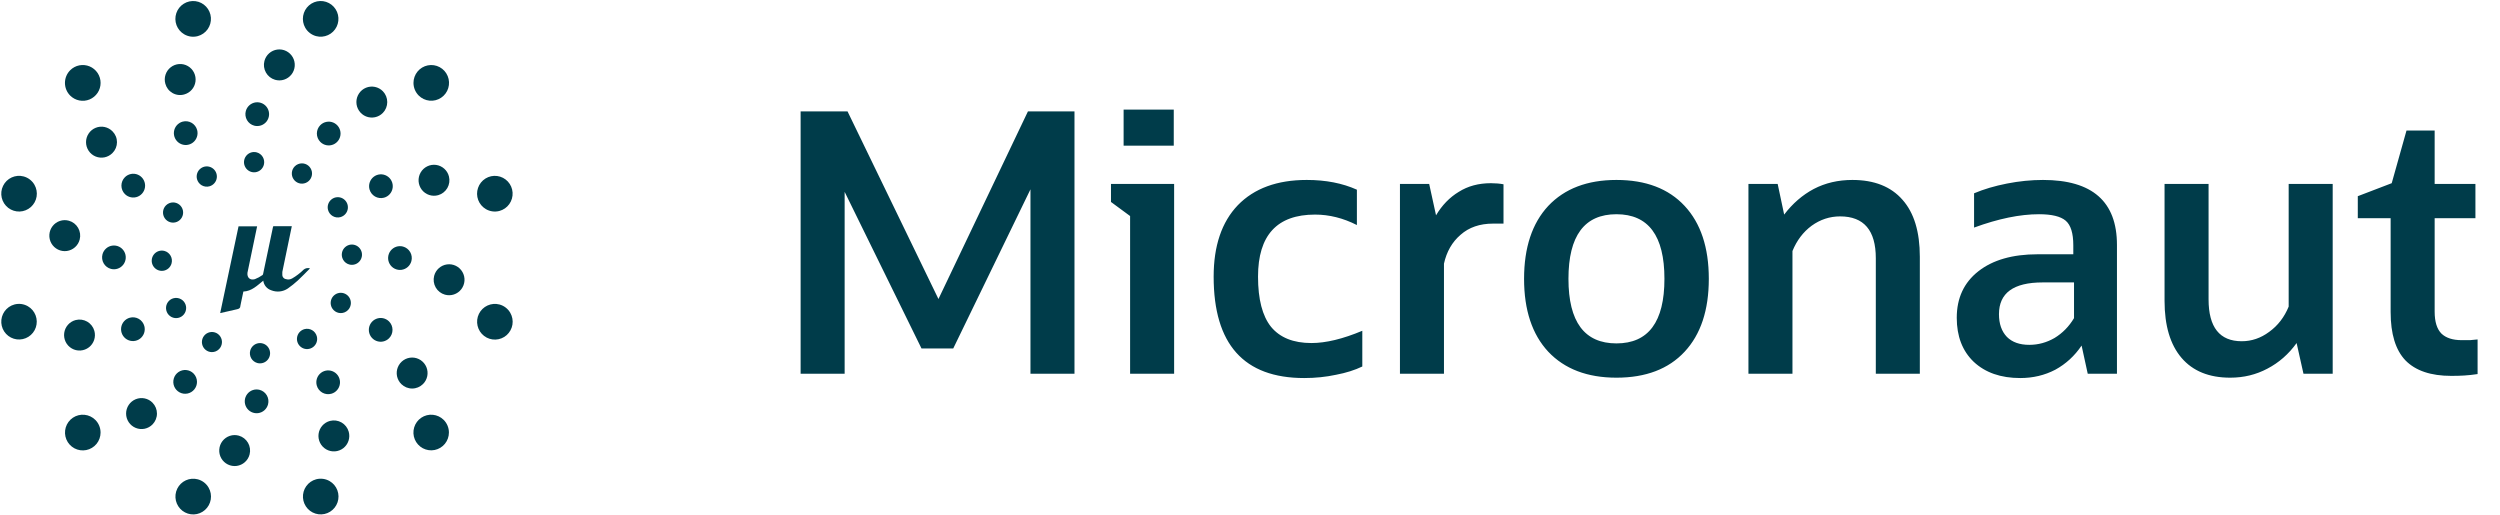 <svg width="194" height="40" viewBox="0 0 194 40" fill="none" xmlns="http://www.w3.org/2000/svg">
<path d="M62.128 29V8.644H65.768L72.824 23.204L79.768 8.644H83.38V29H79.964V14.692L73.972 27.04H71.508L65.544 14.888V29H62.128ZM87.192 11.304V8.504H91.084V11.304H87.192ZM87.696 29V16.764L86.212 15.672V14.272H91.112V29H87.696ZM105.715 25.668V28.44C105.136 28.72 104.455 28.935 103.671 29.084C102.887 29.252 102.065 29.336 101.207 29.336C96.521 29.336 94.179 26.713 94.179 21.468C94.179 19.079 94.804 17.231 96.055 15.924C97.324 14.617 99.107 13.964 101.403 13.964C102.877 13.964 104.175 14.216 105.295 14.72V17.464C104.231 16.923 103.148 16.652 102.047 16.652C99.097 16.652 97.623 18.257 97.623 21.468C97.623 23.223 97.959 24.52 98.631 25.36C99.321 26.2 100.367 26.62 101.767 26.62C102.887 26.62 104.203 26.303 105.715 25.668ZM108.636 29V14.272H110.904L111.436 16.708C111.902 15.924 112.49 15.317 113.2 14.888C113.909 14.44 114.74 14.216 115.692 14.216C116.046 14.216 116.373 14.244 116.672 14.3V17.352H115.86C114.833 17.352 113.993 17.641 113.34 18.22C112.686 18.78 112.257 19.527 112.052 20.46V29H108.636ZM125.436 29.308C123.178 29.308 121.414 28.636 120.144 27.292C118.894 25.948 118.268 24.063 118.268 21.636C118.268 19.209 118.894 17.324 120.144 15.98C121.414 14.636 123.178 13.964 125.436 13.964C127.714 13.964 129.478 14.636 130.728 15.98C131.979 17.324 132.604 19.209 132.604 21.636C132.604 24.063 131.979 25.948 130.728 27.292C129.478 28.636 127.714 29.308 125.436 29.308ZM125.436 26.648C127.919 26.648 129.16 24.977 129.16 21.636C129.16 18.295 127.919 16.624 125.436 16.624C122.954 16.624 121.712 18.295 121.712 21.636C121.712 24.977 122.954 26.648 125.436 26.648ZM135.679 29V14.272H137.947L138.451 16.652C139.104 15.793 139.869 15.131 140.747 14.664C141.643 14.197 142.641 13.964 143.743 13.964C145.441 13.964 146.739 14.477 147.635 15.504C148.531 16.512 148.979 17.987 148.979 19.928V29H145.563V20.04C145.563 17.875 144.639 16.792 142.791 16.792C141.988 16.792 141.251 17.035 140.579 17.52C139.925 18.005 139.431 18.659 139.095 19.48V29H135.679ZM162.008 29L161.532 26.816C160.991 27.619 160.309 28.244 159.488 28.692C158.667 29.121 157.761 29.336 156.772 29.336C155.26 29.336 154.056 28.916 153.16 28.076C152.283 27.236 151.844 26.097 151.844 24.66C151.844 23.129 152.404 21.925 153.524 21.048C154.644 20.171 156.175 19.732 158.116 19.732H160.888V19.032C160.888 18.099 160.692 17.464 160.3 17.128C159.908 16.792 159.217 16.624 158.228 16.624C156.753 16.624 155.073 16.969 153.188 17.66V15C153.935 14.683 154.784 14.431 155.736 14.244C156.688 14.057 157.621 13.964 158.536 13.964C162.363 13.964 164.276 15.644 164.276 19.004V29H162.008ZM157.472 26.76C158.163 26.76 158.816 26.583 159.432 26.228C160.048 25.855 160.552 25.341 160.944 24.688V21.916H158.508C156.249 21.916 155.12 22.737 155.12 24.38C155.12 25.127 155.325 25.715 155.736 26.144C156.147 26.555 156.725 26.76 157.472 26.76ZM167.969 23.344V14.272H171.385V23.232C171.385 25.397 172.244 26.48 173.961 26.48C174.726 26.48 175.436 26.237 176.089 25.752C176.761 25.267 177.265 24.613 177.601 23.792V14.272H181.017V29H178.749L178.217 26.62C177.601 27.479 176.845 28.141 175.949 28.608C175.072 29.075 174.11 29.308 173.065 29.308C171.422 29.308 170.162 28.795 169.285 27.768C168.408 26.741 167.969 25.267 167.969 23.344ZM185.513 24.212V16.932H182.965V15.224L185.597 14.216L186.745 10.128H188.929V14.272H192.093V16.932H188.929V24.184C188.929 24.968 189.106 25.537 189.461 25.892C189.816 26.228 190.338 26.396 191.029 26.396C191.234 26.396 191.449 26.396 191.673 26.396C191.916 26.377 192.112 26.359 192.261 26.34V29.028C191.888 29.084 191.542 29.121 191.225 29.14C190.926 29.159 190.59 29.168 190.217 29.168C188.63 29.168 187.445 28.767 186.661 27.964C185.896 27.161 185.513 25.911 185.513 24.212Z" fill="#003C4A"/>
<g clip-path="url(#clip0_422_3342)">
<path d="M27.103 20.524C27.253 20.565 27.411 20.56 27.558 20.51C27.705 20.46 27.834 20.367 27.928 20.244C28.023 20.12 28.079 19.972 28.089 19.816C28.1 19.661 28.064 19.506 27.986 19.371C27.909 19.236 27.793 19.127 27.654 19.058C27.515 18.989 27.359 18.963 27.205 18.983C27.051 19.003 26.907 19.069 26.79 19.172C26.673 19.274 26.59 19.409 26.549 19.56C26.495 19.761 26.523 19.976 26.627 20.157C26.731 20.338 26.902 20.47 27.103 20.524Z" fill="#003C4A"/>
<path d="M26.416 16.849C26.566 16.808 26.701 16.724 26.803 16.607C26.905 16.49 26.97 16.345 26.991 16.191C27.011 16.036 26.985 15.879 26.916 15.739C26.847 15.6 26.739 15.484 26.605 15.406C26.47 15.328 26.316 15.292 26.161 15.303C26.006 15.313 25.858 15.369 25.735 15.464C25.612 15.559 25.52 15.689 25.47 15.836C25.42 15.984 25.415 16.143 25.456 16.293C25.51 16.495 25.642 16.666 25.822 16.77C26.002 16.875 26.215 16.903 26.416 16.849Z" fill="#003C4A"/>
<path d="M22.874 12.908C22.746 13.037 22.666 13.206 22.649 13.388C22.631 13.569 22.677 13.751 22.778 13.902C22.878 14.053 23.029 14.165 23.202 14.218C23.376 14.271 23.562 14.261 23.73 14.191C23.898 14.122 24.036 13.996 24.121 13.835C24.207 13.674 24.234 13.489 24.199 13.31C24.163 13.132 24.067 12.971 23.927 12.855C23.787 12.74 23.611 12.677 23.429 12.677C23.326 12.677 23.224 12.697 23.129 12.737C23.034 12.776 22.947 12.835 22.874 12.908Z" fill="#003C4A"/>
<path d="M19.922 11.824C19.772 11.783 19.613 11.789 19.466 11.838C19.32 11.888 19.191 11.981 19.096 12.104C19.002 12.228 18.946 12.377 18.935 12.532C18.925 12.688 18.961 12.842 19.038 12.977C19.116 13.112 19.231 13.221 19.37 13.29C19.509 13.359 19.666 13.385 19.82 13.365C19.974 13.345 20.118 13.279 20.235 13.177C20.351 13.074 20.435 12.939 20.475 12.789C20.529 12.587 20.501 12.372 20.397 12.191C20.294 12.01 20.122 11.878 19.922 11.824Z" fill="#003C4A"/>
<path d="M16.249 14.459C16.399 14.418 16.533 14.334 16.635 14.217C16.738 14.1 16.803 13.955 16.823 13.801C16.843 13.646 16.817 13.489 16.748 13.35C16.68 13.21 16.571 13.094 16.437 13.017C16.302 12.939 16.148 12.903 15.993 12.913C15.839 12.923 15.69 12.98 15.568 13.075C15.444 13.169 15.352 13.299 15.303 13.446C15.253 13.594 15.248 13.753 15.288 13.903C15.315 14.003 15.361 14.096 15.424 14.178C15.486 14.26 15.565 14.329 15.654 14.381C15.743 14.432 15.842 14.466 15.944 14.479C16.046 14.493 16.15 14.486 16.249 14.459Z" fill="#003C4A"/>
<path d="M12.875 15.941C12.748 16.07 12.669 16.238 12.652 16.419C12.636 16.599 12.681 16.78 12.782 16.93C12.883 17.081 13.033 17.191 13.206 17.243C13.379 17.295 13.564 17.285 13.731 17.216C13.897 17.146 14.035 17.02 14.119 16.86C14.204 16.7 14.231 16.516 14.196 16.338C14.16 16.16 14.065 16 13.925 15.886C13.785 15.771 13.61 15.708 13.43 15.708C13.327 15.708 13.224 15.729 13.129 15.769C13.034 15.809 12.947 15.867 12.875 15.941Z" fill="#003C4A"/>
<path d="M12.761 19.472C12.611 19.432 12.453 19.437 12.306 19.487C12.159 19.537 12.03 19.629 11.935 19.753C11.841 19.876 11.785 20.025 11.775 20.18C11.764 20.336 11.8 20.491 11.878 20.626C11.955 20.761 12.071 20.869 12.21 20.938C12.349 21.007 12.505 21.033 12.659 21.013C12.813 20.993 12.957 20.927 13.074 20.825C13.19 20.722 13.274 20.587 13.314 20.437C13.368 20.235 13.34 20.02 13.236 19.84C13.133 19.659 12.961 19.526 12.761 19.472Z" fill="#003C4A"/>
<path d="M13.459 23.145C13.284 23.192 13.132 23.299 13.027 23.447C12.923 23.595 12.872 23.774 12.885 23.955C12.897 24.136 12.972 24.307 13.095 24.439C13.219 24.571 13.385 24.656 13.564 24.679C13.743 24.703 13.925 24.663 14.078 24.567C14.231 24.471 14.347 24.324 14.404 24.152C14.462 23.98 14.459 23.794 14.395 23.624C14.331 23.455 14.211 23.312 14.054 23.222C13.965 23.17 13.866 23.137 13.764 23.124C13.662 23.11 13.558 23.117 13.459 23.145Z" fill="#003C4A"/>
<path d="M17 27.092C17.126 26.964 17.204 26.795 17.221 26.615C17.238 26.436 17.192 26.256 17.091 26.106C16.991 25.956 16.841 25.846 16.669 25.794C16.497 25.743 16.312 25.753 16.146 25.822C15.98 25.892 15.843 26.017 15.759 26.176C15.675 26.336 15.648 26.52 15.683 26.697C15.719 26.874 15.814 27.033 15.953 27.147C16.092 27.262 16.266 27.324 16.446 27.324C16.549 27.324 16.651 27.303 16.746 27.264C16.841 27.224 16.927 27.165 17 27.092Z" fill="#003C4A"/>
<path d="M19.973 28.171C20.123 28.211 20.281 28.206 20.428 28.155C20.575 28.105 20.704 28.012 20.798 27.888C20.893 27.764 20.948 27.615 20.958 27.459C20.967 27.303 20.931 27.148 20.852 27.014C20.774 26.879 20.658 26.77 20.518 26.702C20.378 26.634 20.222 26.609 20.068 26.63C19.914 26.651 19.77 26.718 19.654 26.822C19.538 26.925 19.455 27.061 19.416 27.212C19.364 27.413 19.393 27.627 19.497 27.807C19.602 27.986 19.773 28.117 19.973 28.171Z" fill="#003C4A"/>
<path d="M23.624 25.541C23.474 25.582 23.34 25.666 23.237 25.783C23.135 25.9 23.07 26.045 23.05 26.199C23.029 26.354 23.055 26.511 23.124 26.651C23.193 26.79 23.301 26.906 23.436 26.984C23.57 27.062 23.724 27.098 23.879 27.087C24.034 27.077 24.182 27.021 24.305 26.926C24.428 26.831 24.521 26.701 24.57 26.554C24.62 26.406 24.625 26.247 24.584 26.097C24.53 25.895 24.399 25.724 24.219 25.619C24.039 25.515 23.825 25.487 23.624 25.541Z" fill="#003C4A"/>
<path d="M27 24.064C27.109 23.954 27.183 23.814 27.213 23.661C27.244 23.509 27.228 23.351 27.169 23.207C27.109 23.063 27.009 22.94 26.88 22.854C26.751 22.767 26.599 22.721 26.444 22.721C26.289 22.721 26.138 22.767 26.009 22.854C25.88 22.94 25.779 23.063 25.72 23.207C25.661 23.351 25.645 23.509 25.675 23.661C25.705 23.814 25.78 23.954 25.889 24.064C25.962 24.138 26.048 24.196 26.144 24.236C26.239 24.276 26.341 24.296 26.444 24.296C26.547 24.296 26.65 24.276 26.745 24.236C26.84 24.196 26.927 24.138 27 24.064Z" fill="#003C4A"/>
<path d="M31.274 19.133C31.099 19.086 30.913 19.092 30.741 19.15C30.569 19.209 30.418 19.318 30.307 19.462C30.197 19.607 30.131 19.782 30.119 19.964C30.107 20.146 30.149 20.327 30.24 20.485C30.331 20.643 30.466 20.771 30.63 20.851C30.793 20.932 30.976 20.963 31.156 20.939C31.336 20.915 31.505 20.838 31.642 20.718C31.779 20.598 31.877 20.439 31.924 20.263C31.987 20.027 31.954 19.775 31.832 19.563C31.71 19.351 31.509 19.197 31.274 19.133Z" fill="#003C4A"/>
<path d="M29.798 15.341C29.974 15.294 30.131 15.195 30.251 15.058C30.371 14.921 30.447 14.751 30.471 14.57C30.495 14.389 30.465 14.205 30.384 14.042C30.304 13.878 30.177 13.742 30.019 13.651C29.862 13.56 29.681 13.517 29.5 13.529C29.319 13.541 29.145 13.607 29 13.718C28.856 13.829 28.748 13.981 28.69 14.153C28.631 14.326 28.625 14.512 28.672 14.689C28.736 14.925 28.89 15.127 29.101 15.249C29.312 15.371 29.562 15.404 29.798 15.341Z" fill="#003C4A"/>
<path d="M24.858 11.014C24.987 11.143 25.15 11.232 25.329 11.267C25.507 11.303 25.692 11.284 25.86 11.215C26.028 11.145 26.171 11.027 26.272 10.875C26.373 10.723 26.427 10.545 26.427 10.362C26.427 10.18 26.373 10.001 26.272 9.85C26.171 9.698 26.028 9.58 25.86 9.51C25.692 9.44 25.507 9.422 25.329 9.458C25.15 9.493 24.987 9.581 24.858 9.71C24.686 9.883 24.589 10.118 24.589 10.362C24.589 10.607 24.686 10.841 24.858 11.014Z" fill="#003C4A"/>
<path d="M19.724 9.75C19.899 9.797 20.085 9.791 20.257 9.732C20.429 9.674 20.58 9.565 20.691 9.421C20.801 9.276 20.867 9.101 20.879 8.919C20.891 8.737 20.849 8.556 20.758 8.398C20.667 8.24 20.531 8.112 20.368 8.031C20.206 7.951 20.022 7.92 19.842 7.944C19.662 7.968 19.493 8.045 19.356 8.165C19.219 8.285 19.121 8.444 19.074 8.62C19.011 8.856 19.044 9.108 19.166 9.32C19.288 9.532 19.488 9.686 19.724 9.75Z" fill="#003C4A"/>
<path d="M14.173 9.439C13.998 9.486 13.84 9.585 13.72 9.722C13.6 9.859 13.524 10.029 13.5 10.21C13.476 10.391 13.507 10.575 13.587 10.738C13.667 10.902 13.794 11.038 13.952 11.129C14.109 11.22 14.29 11.263 14.471 11.251C14.653 11.239 14.826 11.173 14.971 11.062C15.115 10.951 15.223 10.799 15.281 10.626C15.34 10.454 15.346 10.267 15.299 10.091C15.267 9.974 15.213 9.864 15.14 9.768C15.067 9.672 14.975 9.592 14.87 9.531C14.766 9.47 14.651 9.431 14.531 9.415C14.411 9.4 14.29 9.408 14.173 9.439Z" fill="#003C4A"/>
<path d="M9.691 15.058C9.82 15.187 9.983 15.275 10.162 15.31C10.34 15.346 10.525 15.328 10.693 15.258C10.861 15.188 11.004 15.07 11.105 14.918C11.206 14.767 11.26 14.588 11.26 14.406C11.26 14.223 11.206 14.045 11.105 13.893C11.004 13.741 10.861 13.623 10.693 13.553C10.525 13.483 10.34 13.465 10.162 13.501C9.983 13.537 9.82 13.624 9.691 13.754C9.519 13.927 9.422 14.161 9.422 14.406C9.422 14.65 9.519 14.885 9.691 15.058Z" fill="#003C4A"/>
<path d="M8.602 20.864C8.778 20.912 8.963 20.906 9.135 20.847C9.308 20.788 9.459 20.68 9.569 20.535C9.68 20.39 9.745 20.216 9.757 20.034C9.769 19.852 9.727 19.67 9.636 19.512C9.545 19.354 9.41 19.227 9.247 19.146C9.084 19.065 8.901 19.035 8.72 19.059C8.54 19.082 8.371 19.159 8.235 19.28C8.098 19.4 8 19.558 7.953 19.734C7.89 19.971 7.923 20.223 8.044 20.434C8.166 20.646 8.367 20.801 8.602 20.864Z" fill="#003C4A"/>
<path d="M10.075 24.654C9.9 24.701 9.742 24.8 9.622 24.937C9.503 25.074 9.426 25.244 9.402 25.425C9.379 25.606 9.409 25.79 9.489 25.953C9.57 26.117 9.697 26.253 9.854 26.344C10.012 26.435 10.192 26.477 10.374 26.465C10.555 26.454 10.729 26.388 10.873 26.277C11.017 26.166 11.125 26.014 11.184 25.841C11.242 25.669 11.248 25.482 11.201 25.306C11.17 25.189 11.116 25.079 11.042 24.983C10.969 24.887 10.877 24.806 10.773 24.746C10.668 24.685 10.553 24.646 10.433 24.63C10.314 24.614 10.192 24.622 10.075 24.654Z" fill="#003C4A"/>
<path d="M15.016 28.98C14.866 28.829 14.668 28.736 14.456 28.715C14.245 28.695 14.032 28.748 13.856 28.867C13.679 28.986 13.549 29.163 13.488 29.367C13.426 29.571 13.437 29.791 13.518 29.988C13.6 30.185 13.747 30.347 13.935 30.448C14.122 30.548 14.339 30.581 14.547 30.539C14.756 30.497 14.943 30.384 15.078 30.219C15.213 30.054 15.287 29.847 15.287 29.634C15.287 29.512 15.263 29.392 15.216 29.28C15.17 29.168 15.102 29.066 15.016 28.98Z" fill="#003C4A"/>
<path d="M20.149 30.253C19.974 30.206 19.788 30.212 19.616 30.27C19.444 30.329 19.293 30.438 19.183 30.582C19.072 30.727 19.007 30.901 18.995 31.084C18.983 31.266 19.025 31.447 19.116 31.605C19.207 31.763 19.342 31.891 19.505 31.971C19.668 32.052 19.851 32.082 20.031 32.059C20.212 32.035 20.381 31.958 20.517 31.838C20.654 31.717 20.752 31.559 20.799 31.383C20.83 31.266 20.838 31.144 20.823 31.024C20.807 30.903 20.768 30.788 20.707 30.683C20.647 30.578 20.567 30.486 20.471 30.412C20.375 30.338 20.266 30.284 20.149 30.253Z" fill="#003C4A"/>
<path d="M25.707 30.556C25.882 30.509 26.039 30.41 26.158 30.272C26.278 30.135 26.354 29.965 26.377 29.784C26.4 29.604 26.37 29.42 26.289 29.256C26.209 29.093 26.081 28.957 25.924 28.866C25.767 28.776 25.586 28.733 25.405 28.745C25.224 28.758 25.05 28.823 24.906 28.934C24.762 29.045 24.654 29.197 24.596 29.369C24.537 29.542 24.531 29.728 24.578 29.904C24.609 30.022 24.663 30.132 24.737 30.228C24.811 30.324 24.903 30.405 25.007 30.466C25.112 30.526 25.228 30.565 25.348 30.581C25.468 30.596 25.59 30.588 25.707 30.556Z" fill="#003C4A"/>
<path d="M30.191 24.945C30.062 24.816 29.898 24.728 29.72 24.692C29.542 24.657 29.357 24.675 29.189 24.745C29.021 24.814 28.878 24.933 28.776 25.084C28.675 25.236 28.622 25.415 28.622 25.597C28.622 25.779 28.675 25.958 28.776 26.11C28.878 26.261 29.021 26.38 29.189 26.449C29.357 26.519 29.542 26.538 29.72 26.502C29.898 26.466 30.062 26.378 30.191 26.249C30.363 26.076 30.459 25.842 30.459 25.597C30.459 25.352 30.363 25.118 30.191 24.945Z" fill="#003C4A"/>
<path d="M34.528 22.866C34.757 22.93 35 22.925 35.225 22.85C35.451 22.775 35.65 22.634 35.795 22.445C35.941 22.256 36.028 22.028 36.044 21.79C36.06 21.552 36.005 21.314 35.886 21.108C35.767 20.901 35.59 20.734 35.376 20.629C35.162 20.524 34.923 20.485 34.687 20.518C34.451 20.55 34.231 20.652 34.053 20.811C33.875 20.97 33.749 21.178 33.69 21.409C33.611 21.714 33.656 22.037 33.812 22.31C33.969 22.582 34.226 22.782 34.528 22.866Z" fill="#003C4A"/>
<path d="M34.837 13.688C34.778 13.457 34.651 13.249 34.473 13.09C34.295 12.931 34.074 12.829 33.839 12.797C33.603 12.765 33.363 12.804 33.149 12.91C32.936 13.015 32.759 13.182 32.64 13.389C32.521 13.596 32.467 13.834 32.483 14.072C32.5 14.31 32.587 14.538 32.733 14.727C32.879 14.915 33.078 15.056 33.304 15.13C33.53 15.205 33.773 15.21 34.002 15.146C34.303 15.06 34.559 14.86 34.716 14.588C34.872 14.315 34.915 13.992 34.837 13.688Z" fill="#003C4A"/>
<path d="M29.709 7.079C29.542 6.909 29.329 6.792 29.096 6.744C28.863 6.695 28.621 6.718 28.401 6.808C28.181 6.898 27.992 7.052 27.86 7.251C27.727 7.449 27.656 7.682 27.656 7.921C27.656 8.16 27.727 8.393 27.86 8.591C27.992 8.789 28.181 8.944 28.401 9.034C28.621 9.124 28.863 9.146 29.096 9.098C29.329 9.05 29.542 8.933 29.709 8.762C29.928 8.538 30.051 8.236 30.051 7.921C30.051 7.606 29.928 7.304 29.709 7.079Z" fill="#003C4A"/>
<path d="M21.342 6.191C21.571 6.258 21.814 6.255 22.041 6.182C22.268 6.109 22.468 5.97 22.616 5.783C22.764 5.595 22.853 5.367 22.871 5.129C22.889 4.89 22.836 4.652 22.719 4.444C22.601 4.236 22.425 4.068 22.211 3.961C21.998 3.854 21.758 3.814 21.522 3.845C21.285 3.876 21.064 3.977 20.885 4.135C20.707 4.293 20.579 4.502 20.519 4.733C20.44 5.036 20.482 5.357 20.636 5.63C20.789 5.902 21.043 6.103 21.342 6.191Z" fill="#003C4A"/>
<path d="M14.282 7.333C14.512 7.273 14.72 7.146 14.877 6.967C15.036 6.789 15.137 6.567 15.169 6.33C15.201 6.094 15.162 5.853 15.057 5.639C14.952 5.424 14.786 5.246 14.579 5.127C14.373 5.008 14.136 4.953 13.899 4.97C13.662 4.987 13.435 5.074 13.247 5.221C13.059 5.367 12.919 5.567 12.845 5.794C12.771 6.021 12.765 6.265 12.83 6.495C12.87 6.645 12.94 6.787 13.034 6.911C13.129 7.035 13.248 7.138 13.383 7.216C13.517 7.294 13.666 7.345 13.821 7.365C13.975 7.385 14.132 7.374 14.282 7.333Z" fill="#003C4A"/>
<path d="M8.73 10.192C8.563 10.021 8.35 9.904 8.117 9.855C7.884 9.806 7.642 9.828 7.421 9.919C7.201 10.009 7.012 10.163 6.88 10.361C6.747 10.559 6.676 10.793 6.676 11.032C6.676 11.271 6.747 11.504 6.88 11.703C7.012 11.901 7.201 12.055 7.421 12.145C7.642 12.235 7.884 12.257 8.117 12.209C8.35 12.16 8.563 12.043 8.73 11.872C8.84 11.762 8.927 11.631 8.987 11.487C9.047 11.342 9.078 11.188 9.078 11.032C9.078 10.876 9.047 10.721 8.987 10.577C8.927 10.433 8.84 10.302 8.73 10.192Z" fill="#003C4A"/>
<path d="M5.347 17.128C5.118 17.063 4.875 17.069 4.649 17.144C4.423 17.219 4.225 17.36 4.079 17.549C3.934 17.738 3.847 17.965 3.831 18.204C3.815 18.442 3.87 18.68 3.988 18.886C4.107 19.093 4.285 19.26 4.499 19.365C4.712 19.47 4.952 19.509 5.188 19.477C5.423 19.444 5.644 19.342 5.822 19.183C5.999 19.025 6.126 18.816 6.185 18.585C6.263 18.28 6.219 17.957 6.062 17.684C5.906 17.412 5.649 17.212 5.347 17.128Z" fill="#003C4A"/>
<path d="M5.871 24.836C5.641 24.896 5.433 25.023 5.275 25.201C5.117 25.379 5.015 25.601 4.983 25.837C4.951 26.074 4.99 26.315 5.094 26.529C5.199 26.744 5.365 26.922 5.571 27.041C5.777 27.161 6.014 27.216 6.251 27.199C6.488 27.183 6.715 27.096 6.903 26.95C7.091 26.804 7.231 26.605 7.306 26.378C7.381 26.151 7.387 25.907 7.323 25.677C7.239 25.374 7.039 25.116 6.768 24.959C6.497 24.802 6.175 24.758 5.871 24.836Z" fill="#003C4A"/>
<path d="M11.837 31.251C11.671 31.081 11.458 30.964 11.225 30.916C10.992 30.867 10.75 30.89 10.53 30.98C10.31 31.07 10.121 31.224 9.989 31.422C9.856 31.62 9.785 31.854 9.785 32.093C9.785 32.331 9.856 32.565 9.989 32.763C10.121 32.961 10.31 33.115 10.53 33.205C10.75 33.296 10.992 33.318 11.225 33.27C11.458 33.221 11.671 33.105 11.837 32.934C12.057 32.709 12.18 32.407 12.18 32.093C12.18 31.778 12.057 31.476 11.837 31.251Z" fill="#003C4A"/>
<path d="M18.53 33.806C18.301 33.742 18.058 33.748 17.833 33.823C17.607 33.898 17.409 34.039 17.263 34.227C17.117 34.416 17.031 34.644 17.015 34.882C16.998 35.12 17.053 35.358 17.172 35.565C17.291 35.772 17.469 35.938 17.682 36.043C17.896 36.148 18.136 36.187 18.371 36.155C18.607 36.122 18.828 36.02 19.005 35.861C19.183 35.703 19.309 35.495 19.369 35.263C19.447 34.959 19.403 34.635 19.246 34.363C19.089 34.09 18.832 33.89 18.53 33.806Z" fill="#003C4A"/>
<path d="M25.608 32.663C25.378 32.723 25.171 32.85 25.013 33.029C24.855 33.208 24.754 33.429 24.722 33.666C24.69 33.903 24.729 34.143 24.834 34.358C24.939 34.572 25.105 34.75 25.311 34.869C25.518 34.988 25.754 35.043 25.992 35.026C26.229 35.009 26.456 34.922 26.644 34.776C26.831 34.629 26.971 34.429 27.046 34.202C27.12 33.976 27.125 33.732 27.061 33.502C26.976 33.199 26.776 32.942 26.505 32.785C26.233 32.628 25.912 32.585 25.608 32.663Z" fill="#003C4A"/>
<path d="M32.82 29.807C32.99 29.64 33.106 29.425 33.155 29.192C33.203 28.958 33.181 28.715 33.091 28.494C33.001 28.273 32.847 28.084 32.65 27.95C32.452 27.817 32.22 27.746 31.982 27.746C31.744 27.746 31.512 27.817 31.314 27.95C31.117 28.084 30.963 28.273 30.873 28.494C30.784 28.715 30.761 28.958 30.809 29.192C30.858 29.425 30.974 29.64 31.144 29.807C31.368 30.027 31.669 30.15 31.982 30.15C32.295 30.15 32.596 30.027 32.82 29.807Z" fill="#003C4A"/>
<path d="M38.757 23.628C38.449 23.546 38.121 23.574 37.831 23.707C37.54 23.84 37.305 24.07 37.164 24.357C37.023 24.645 36.986 24.973 37.06 25.285C37.133 25.597 37.311 25.873 37.565 26.068C37.818 26.263 38.131 26.363 38.45 26.352C38.769 26.341 39.075 26.22 39.314 26.008C39.554 25.796 39.713 25.508 39.765 25.192C39.816 24.875 39.757 24.551 39.597 24.273C39.507 24.116 39.386 23.978 39.241 23.867C39.097 23.756 38.933 23.675 38.757 23.628Z" fill="#003C4A"/>
<path d="M38.757 16.369C39.066 16.286 39.336 16.098 39.521 15.838C39.707 15.577 39.797 15.26 39.777 14.941C39.756 14.621 39.625 14.318 39.407 14.084C39.189 13.851 38.897 13.7 38.58 13.658C38.264 13.616 37.943 13.685 37.672 13.854C37.401 14.023 37.196 14.281 37.094 14.585C36.991 14.888 36.996 15.218 37.108 15.518C37.22 15.818 37.432 16.069 37.709 16.23C38.026 16.414 38.403 16.464 38.757 16.369Z" fill="#003C4A"/>
<path d="M32.491 7.413C32.717 7.639 33.014 7.78 33.332 7.811C33.649 7.842 33.968 7.762 34.233 7.583C34.498 7.405 34.694 7.14 34.786 6.834C34.879 6.527 34.862 6.198 34.74 5.902C34.618 5.606 34.398 5.361 34.116 5.21C33.834 5.059 33.51 5.011 33.197 5.073C32.884 5.136 32.602 5.305 32.399 5.553C32.197 5.801 32.086 6.111 32.086 6.432C32.086 6.614 32.122 6.794 32.191 6.963C32.261 7.131 32.363 7.284 32.491 7.413Z" fill="#003C4A"/>
<path d="M24.526 2.802C24.835 2.885 25.162 2.858 25.453 2.725C25.744 2.593 25.98 2.364 26.121 2.076C26.262 1.789 26.299 1.461 26.227 1.149C26.154 0.837 25.976 0.56 25.723 0.365C25.47 0.17 25.157 0.069 24.838 0.079C24.519 0.09 24.214 0.211 23.974 0.422C23.734 0.633 23.574 0.922 23.522 1.238C23.47 1.554 23.529 1.878 23.688 2.156C23.779 2.314 23.899 2.452 24.043 2.563C24.187 2.673 24.351 2.755 24.526 2.802Z" fill="#003C4A"/>
<path d="M15.35 2.802C15.658 2.718 15.928 2.53 16.113 2.269C16.298 2.008 16.388 1.691 16.366 1.371C16.344 1.051 16.213 0.749 15.994 0.516C15.776 0.282 15.483 0.132 15.167 0.091C14.85 0.05 14.529 0.12 14.259 0.29C13.988 0.459 13.784 0.718 13.682 1.022C13.58 1.325 13.586 1.655 13.698 1.955C13.811 2.254 14.024 2.505 14.301 2.665C14.458 2.756 14.632 2.815 14.812 2.839C14.992 2.862 15.175 2.85 15.35 2.802Z" fill="#003C4A"/>
<path d="M5.444 7.415C5.638 7.609 5.884 7.742 6.152 7.795C6.421 7.849 6.699 7.822 6.952 7.717C7.204 7.612 7.42 7.434 7.573 7.205C7.725 6.977 7.806 6.709 7.806 6.434C7.806 6.159 7.725 5.891 7.573 5.662C7.42 5.434 7.204 5.256 6.952 5.151C6.699 5.046 6.421 5.019 6.152 5.072C5.884 5.126 5.638 5.258 5.444 5.453C5.186 5.713 5.04 6.066 5.04 6.434C5.04 6.802 5.186 7.155 5.444 7.415Z" fill="#003C4A"/>
<path d="M1.833 13.691C1.524 13.609 1.197 13.636 0.906 13.769C0.616 13.902 0.38 14.132 0.24 14.42C0.099 14.707 0.062 15.035 0.135 15.347C0.208 15.659 0.387 15.936 0.64 16.131C0.894 16.325 1.207 16.426 1.526 16.415C1.845 16.404 2.15 16.282 2.39 16.07C2.63 15.859 2.789 15.57 2.841 15.254C2.892 14.938 2.833 14.613 2.673 14.336C2.489 14.018 2.187 13.786 1.833 13.691Z" fill="#003C4A"/>
<path d="M1.116 23.629C0.808 23.712 0.539 23.9 0.354 24.161C0.17 24.421 0.08 24.738 0.102 25.057C0.123 25.375 0.254 25.677 0.472 25.91C0.691 26.143 0.982 26.293 1.298 26.334C1.614 26.375 1.934 26.305 2.204 26.136C2.475 25.967 2.678 25.709 2.78 25.406C2.882 25.104 2.877 24.774 2.764 24.475C2.652 24.176 2.44 23.925 2.164 23.766C2.007 23.675 1.833 23.616 1.653 23.592C1.473 23.569 1.291 23.581 1.116 23.629Z" fill="#003C4A"/>
<path d="M7.4 32.587C7.174 32.36 6.877 32.219 6.559 32.188C6.242 32.156 5.923 32.236 5.657 32.414C5.392 32.593 5.196 32.858 5.103 33.164C5.011 33.471 5.027 33.8 5.149 34.097C5.271 34.393 5.492 34.637 5.773 34.788C6.055 34.939 6.38 34.988 6.693 34.925C7.006 34.863 7.288 34.693 7.491 34.446C7.693 34.198 7.804 33.887 7.804 33.567C7.804 33.385 7.768 33.205 7.699 33.036C7.63 32.868 7.528 32.715 7.4 32.587Z" fill="#003C4A"/>
<path d="M15.347 37.195C15.039 37.113 14.712 37.14 14.421 37.273C14.131 37.406 13.895 37.636 13.754 37.924C13.614 38.211 13.577 38.539 13.65 38.851C13.723 39.163 13.902 39.44 14.155 39.635C14.409 39.829 14.722 39.93 15.041 39.919C15.36 39.908 15.665 39.786 15.905 39.574C16.144 39.363 16.304 39.074 16.355 38.758C16.407 38.442 16.348 38.117 16.188 37.84C16.097 37.682 15.976 37.544 15.832 37.433C15.687 37.323 15.523 37.242 15.347 37.195Z" fill="#003C4A"/>
<path d="M24.529 37.194C24.221 37.278 23.951 37.465 23.765 37.726C23.58 37.987 23.49 38.304 23.511 38.624C23.532 38.943 23.663 39.246 23.881 39.48C24.099 39.714 24.392 39.864 24.708 39.906C25.025 39.947 25.346 39.878 25.617 39.708C25.888 39.539 26.092 39.281 26.195 38.977C26.297 38.673 26.292 38.344 26.179 38.044C26.067 37.744 25.854 37.492 25.577 37.332C25.42 37.241 25.247 37.182 25.067 37.159C24.887 37.135 24.705 37.147 24.529 37.194Z" fill="#003C4A"/>
<path d="M34.429 32.582C34.203 32.357 33.906 32.218 33.589 32.187C33.272 32.157 32.955 32.238 32.69 32.416C32.426 32.594 32.232 32.859 32.14 33.165C32.048 33.471 32.065 33.8 32.187 34.095C32.31 34.39 32.53 34.633 32.811 34.784C33.092 34.934 33.416 34.982 33.729 34.919C34.041 34.857 34.322 34.687 34.524 34.44C34.725 34.193 34.836 33.883 34.836 33.563C34.836 33.381 34.8 33.2 34.73 33.032C34.66 32.864 34.558 32.711 34.429 32.582Z" fill="#003C4A"/>
<path fill-rule="evenodd" clip-rule="evenodd" d="M24.057 20.825C23.734 21.15 23.435 21.468 23.111 21.766C22.867 21.989 22.61 22.195 22.339 22.385C22.151 22.513 21.934 22.593 21.708 22.617C21.482 22.641 21.254 22.609 21.043 22.523C20.881 22.47 20.737 22.372 20.628 22.24C20.52 22.108 20.451 21.948 20.429 21.778C19.962 22.157 19.531 22.598 18.885 22.625C18.831 22.875 18.777 23.133 18.723 23.392C18.693 23.503 18.67 23.616 18.654 23.731C18.654 23.896 18.564 23.962 18.403 23.996C18.005 24.076 17.146 24.296 17.086 24.296C17.562 22.039 18.035 19.788 18.511 17.562H19.953C19.879 17.925 19.208 21.132 19.202 21.168C19.163 21.549 19.406 21.769 19.777 21.664C19.989 21.581 20.19 21.472 20.376 21.341C20.406 21.323 20.415 21.266 20.424 21.224C20.678 20.022 20.926 18.835 21.178 17.642C21.185 17.611 21.195 17.581 21.208 17.552H22.645C22.567 17.922 22.079 20.281 21.908 21.104C21.902 21.17 21.902 21.236 21.908 21.302C21.902 21.387 21.928 21.471 21.981 21.537C22.033 21.604 22.109 21.648 22.193 21.66C22.272 21.685 22.355 21.693 22.438 21.684C22.52 21.674 22.6 21.648 22.672 21.606C22.828 21.516 22.978 21.416 23.121 21.306C23.276 21.191 23.422 21.064 23.558 20.927C23.625 20.869 23.707 20.829 23.794 20.811C23.881 20.793 23.972 20.798 24.057 20.825Z" fill="#003C4A"/>
</g>
<defs>
<clipPath id="clip0_422_3342">
<rect width="40" height="40" fill="white"/>
</clipPath>
</defs>
</svg>
